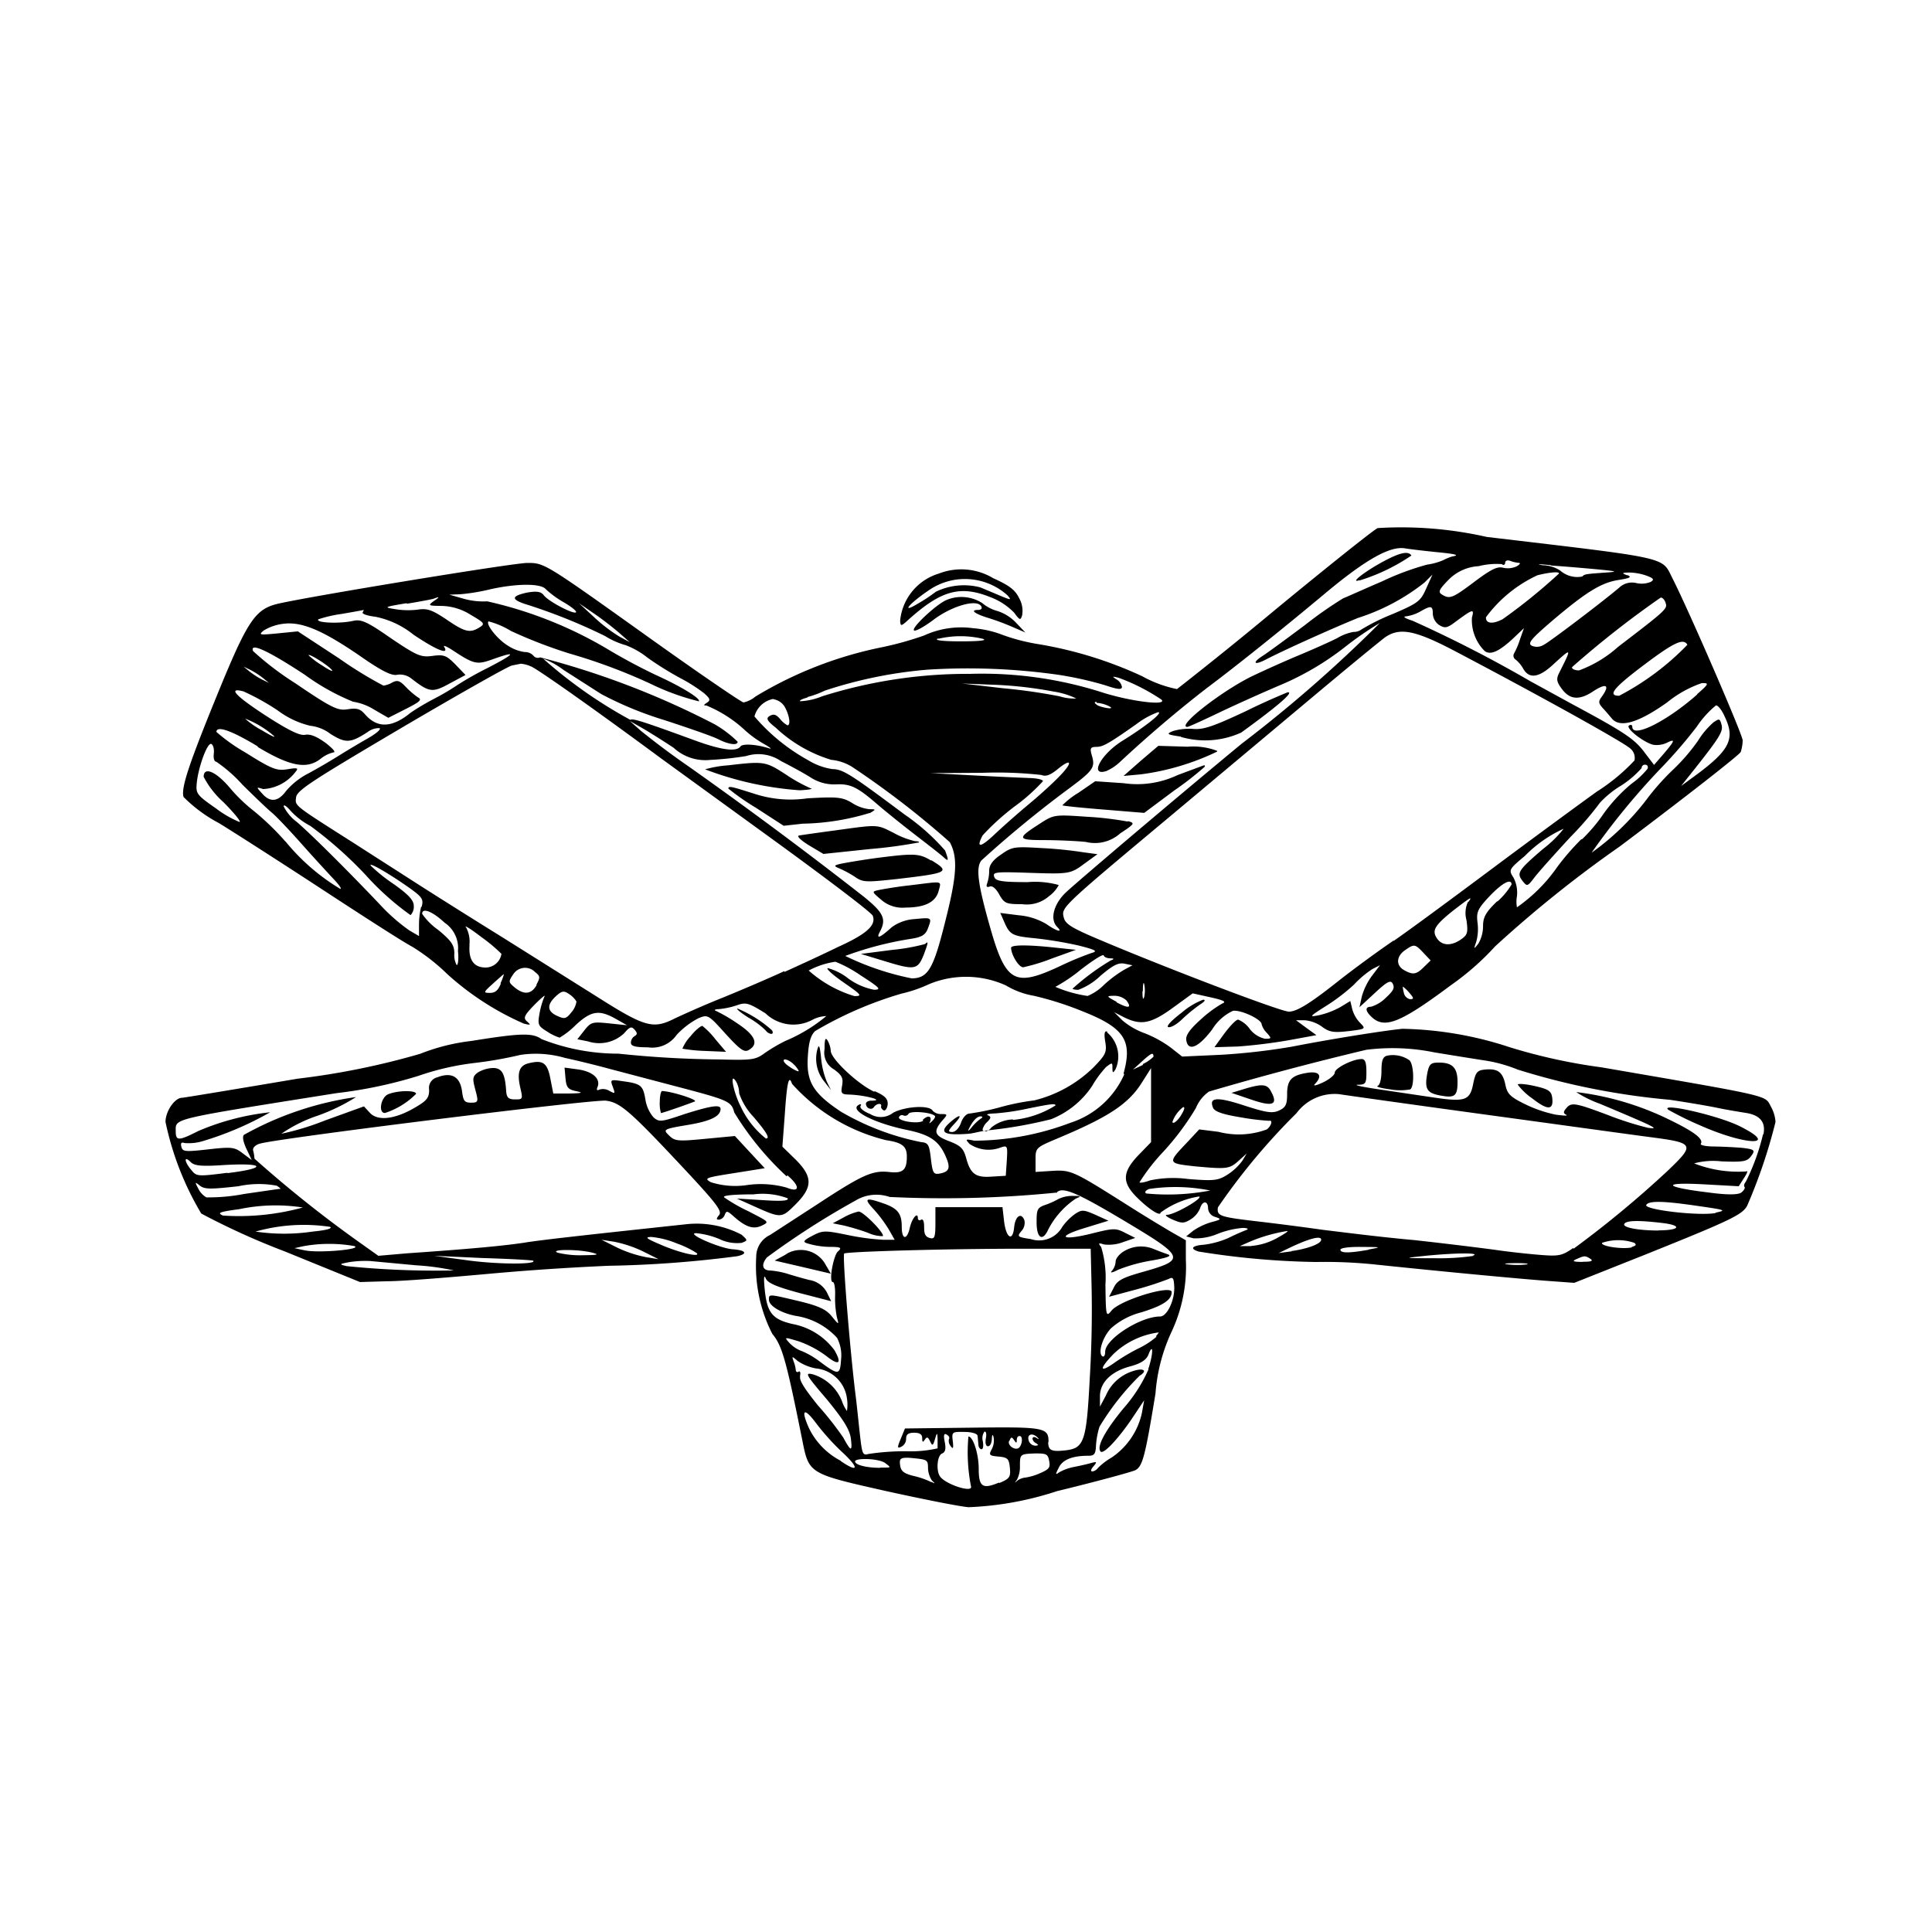 <svg xmlns="http://www.w3.org/2000/svg" width="1em" height="1em" viewBox="0 0 24 24"><path fill="currentColor" d="M12.71 12.016a2.3 2.3 0 0 0 .356-.109l.3-.108l-.236-.025c-.363-.04-.57-.038-.57 0c.002.09.097.242.15.242m1.3-1.816v.006a4 4 0 0 0-.509-.06c-.406-.028-.41-.027-.59.09c-.281.18-.275.2.056.2c.159 0 .4.01.523.023a.47.47 0 0 0 .425-.106c.185-.122.185-.128.095-.153m-1.074.335c-.335-.02-.363-.017-.5.08c-.1.067-.148.129-.148.2a.5.5 0 0 1-.024.155q-.025.064.03.043c.037-.014.081.03.12.1c.062.11.085.119.283.119a.42.42 0 0 0 .335-.1a.4.4 0 0 0 .12-.138a1.1 1.1 0 0 0-.387-.036c-.31 0-.394-.013-.412-.06c-.026-.066 0-.07.447-.055c.478.016.5.013.669-.113l.164-.119l-.171-.023a5 5 0 0 0-.526-.053m-1.531-.068h.008c.012-.01-.01-.018-.047-.018a1 1 0 0 1-.26-.1c-.217-.11-.19-.108-.727-.034c-.217.029-.42.058-.453.064s.02.058.12.12l.183.109l.579-.061a6 6 0 0 0 .597-.08m5.483-3.256a2.4 2.4 0 0 0 .645-.31c-.038-.062-.15-.036-.371.086s-.4.263-.274.22zm-6.409 7.913l-.134.072l.134.027a3 3 0 0 1 .3.09a.45.45 0 0 0 .187.043c.03-.03-.243-.308-.3-.306a.7.7 0 0 0-.187.074M11.283 11a5 5 0 0 0-.366.056c-.089.02-.089.02.026.118a.4.4 0 0 0 .307.1c.24 0 .373-.068.41-.206s.058-.119-.377-.068m.29-.312h-.01c-.142-.085-.205-.089-.634-.035a9 9 0 0 0-.432.067c-.143.026-.145.037-.079.064a1.3 1.3 0 0 1 .2.107c.1.07.136.07.511.03c.655-.076.678-.089.444-.233m2.181 2.138v-.012c-.034-.011-.041.026-.024.128c.021.129.007.16-.15.321a1.6 1.6 0 0 1-.73.406a3 3 0 0 0-.414.082a3 3 0 0 1-.392.082c-.038 0-.083.048-.106.114s-.07.115-.108.115c-.058 0-.055-.015.024-.1c.106-.112.08-.132-.04-.03c-.157.134-.1.175.207.153c.07-.005.138-.028.208-.037c-.009 0-.023 0-.023-.019a.2.2 0 0 1 .06-.094c.045-.045.047-.064.01-.079s.013-.022.089-.025a3 3 0 0 0 .394-.058c.294-.06.353-.068.353-.041a1.2 1.2 0 0 1-.529.18v-.006a.45.45 0 0 0-.268.1a.1.1 0 0 1-.04.035a5.5 5.5 0 0 0 .783-.138a1.1 1.1 0 0 0 .509-.413a1.3 1.3 0 0 1 .174-.236c.076-.057.078-.057.078.011s.008.067.039.017a.39.39 0 0 0-.104-.456M12.178 13.9a.6.6 0 0 0-.11.107c-.034.042-.05.05-.033.017c.049-.1.1-.156.148-.156q.043.003-.005.032M10.8 10.1h.007c.077-.046.077-.047-.01-.048a.5.5 0 0 1-.216-.08c-.119-.07-.179-.076-.549-.055a1.45 1.45 0 0 1-.669-.059c-.27-.085-.315-.1-.315-.062a3 3 0 0 0 .343.239l.344.223l.238-.026a3 3 0 0 0 .827-.132m2.222 5.173a1.03 1.03 0 0 1 .343-.384c.07-.03.066-.033-.036-.033a.4.4 0 0 0-.178.037a1 1 0 0 1-.167.075c-.1.035-.107.058-.107.217c0 .197.075.243.145.088m-3.237.295l-.038.024l-.124.067l.349.081l.349.082l-.064-.11a.35.35 0 0 0-.472-.144m1.297-3.768l-.388.05l.28.085c.389.12.424.115.5-.072c.058-.154.062-.18.018-.136a2.5 2.5 0 0 1-.41.073m2.777 3.87a.2.2 0 0 1-.049.12c-.026.026.01.02.081-.017a2 2 0 0 1 .414-.114c.2-.035.259-.058.2-.078q-.087-.03-.17-.064a.41.41 0 0 0-.372.026c-.055.032-.104.09-.104.127m1.26-6.333v-.01a.84.84 0 0 0-.366-.051l-.364-.011l-.216.184l-.216.19l.217-.02a3.1 3.1 0 0 0 .945-.282m-.492.292a1.17 1.17 0 0 1-.669.1l-.353-.024l-.208.143a1 1 0 0 0-.2.156c.007.007.24.031.517.053l.5.041l.37-.276a4 4 0 0 0 .379-.295c.01-.015 0-.02 0-.019h-.011ZM10.2 13.142c-.017-.156-.027-.178-.048-.1a.45.45 0 0 0 .093.4l.078.1l-.05-.1a1 1 0 0 1-.073-.3m4.465-3.989a1.08 1.08 0 0 0 .754-.053c.462-.335.662-.509.576-.5q-.265.109-.524.237c-.4.187-.521.229-.649.218a.7.7 0 0 0-.249.026c-.09.036-.08.044.1.07zm-3.802 4.401v.009c-.2-.089-.542-.409-.543-.509a.3.3 0 0 0-.04-.129c-.027-.043-.037-.015-.037.107a.24.24 0 0 0 .118.253c.1.074.116.108.1.2s-.014.11.086.112c.2.006.459.076.275.076c-.036 0-.065.017-.065.037c0 .057.07.087.1.042s.1-.054.089-.01c-.006.016.008.038.029.05s.045-.02.052-.07c.004-.07-.027-.108-.164-.168m1.413.487c-.016 0-.031.007-.047.008c.014.009.026.007.047-.008m2.665-1.627h.007zm4.119 1.076c-.113-.025-.206-.032-.206-.016a.8.8 0 0 0 .184.174c.193.15.266.144.243-.02c-.012-.076-.051-.1-.221-.138m1.663.295a4 4 0 0 0 .392.193c.569.254 1.005.267.5.014c-.267-.135-.998-.3-.892-.207m-2.85-.585h.009zm4.127.549c-.079-.147.04-.12-2.105-.49a7 7 0 0 1-1.138-.249a4.5 4.5 0 0 0-1.338-.23c-.265.028-.9.13-1.376.223a8 8 0 0 1-.876.1l-.482.022l-.141-.111a1.4 1.4 0 0 0-.328-.18a.9.9 0 0 1-.275-.16l-.1-.1l.126.065c.206.1.328.08.6-.118l.249-.181l.222.049c.172.039.2.056.142.079a1.5 1.5 0 0 0-.268.2c-.131.118-.184.193-.176.25c.02.149.149.1.323-.131a.6.6 0 0 1 .257-.23c.1-.015.356.106.356.166a.25.25 0 0 0 .066.109c.059.067.059.072-.023.072a.33.33 0 0 1-.187-.118a.34.34 0 0 0-.147-.12c-.027 0-.1.078-.172.173l-.123.17l.295-.009q.317-.024.629-.078l.343-.063l-.126-.091l-.127-.094h.107a.43.43 0 0 1 .215.08c.092.068.144.076.33.055c.213-.026.217-.028.146-.1a.4.4 0 0 1-.1-.174l-.024-.1l-.123.075a1 1 0 0 1-.26.1c-.133.027-.129.02.076-.11a2.4 2.4 0 0 0 .355-.271a1.2 1.2 0 0 1 .228-.192l.093-.047l-.1.132a.8.8 0 0 0-.127.261l-.028.129l.19-.176c.16-.149.2-.166.225-.112s0 .088-.089.172a.44.44 0 0 1-.182.11c-.079 0-.074.054.013.133c.159.144.359.062.978-.4a3.3 3.3 0 0 0 .55-.483a15 15 0 0 1 1.551-1.243c.812-.61 1.488-1.139 1.5-1.172a.5.5 0 0 0 .024-.144c0-.07-.663-1.6-.869-2.007c-.142-.278 0-.246-2.31-.52a4.8 4.8 0 0 0-1.354-.11c-.036.01-.6.46-1.256 1q-.612.51-1.238 1a1.5 1.5 0 0 1-.433-.16a5 5 0 0 0-1.3-.4a2.4 2.4 0 0 1-.433-.113a1.3 1.3 0 0 0-.365-.083a1.1 1.1 0 0 0-.61.09a4 4 0 0 1-.528.147a4.9 4.9 0 0 0-1.568.612a.34.34 0 0 1-.148.073c-.029-.005-.527-.345-1.108-.759c-1.368-.977-1.361-.974-1.578-.974c-.18 0-2.838.437-3.126.514c-.257.07-.358.224-.716 1.1S2.246 9.789 2.28 9.9a1.8 1.8 0 0 0 .44.325c.226.139.811.515 1.3.835s.979.636 1.1.7a2.5 2.5 0 0 1 .439.343a3.5 3.5 0 0 0 .949.613c.084.02.09.018.04-.026s-.04-.072.093-.21c.085-.085.14-.131.122-.1a1 1 0 0 0-.06.205c-.026.144-.02.16.095.23a.6.6 0 0 0 .154.075a1 1 0 0 0 .2-.157c.193-.178.291-.193.5-.075l.137.078l-.22-.023c-.21-.022-.228-.017-.31.087l-.087.11l.131.026a.45.45 0 0 0 .45-.1c.07-.081.09-.09.13-.045s.031.062 0 .08a.1.1 0 0 0-.046.082c0 .042.054.057.209.057a.37.37 0 0 0 .36-.155a1 1 0 0 1 .27-.206c.117-.048.123-.045.337.193c.183.2.233.236.291.2q.186-.11-.139-.325a2 2 0 0 0-.266-.157q-.053-.02.037-.025a1 1 0 0 0 .218-.047c.112-.04.144-.031.355.1a.5.5 0 0 0 .586.079a.4.4 0 0 1 .17-.045a2 2 0 0 1-.507.308a2 2 0 0 0-.263.155c-.108.079-.156.087-.544.076a13 13 0 0 1-1.268-.072a2.6 2.6 0 0 1-.956-.181c-.113-.08-.26-.075-.871.023a2.5 2.5 0 0 0-.637.16a9.4 9.4 0 0 1-1.522.309c-.769.13-1.417.237-1.435.237c-.092 0-.206.168-.206.3a3.7 3.7 0 0 0 .444 1.138a9 9 0 0 0 1.031.468l.941.383l.339-.01c.186 0 .752-.046 1.259-.092a32 32 0 0 1 1.489-.1a14 14 0 0 0 1.6-.119c.135-.03.106-.075-.056-.086s-.591-.2-.455-.2a1 1 0 0 1 .289.073a.5.5 0 0 0 .277.047c.076-.03.076-.03 0-.1a1.2 1.2 0 0 0-.7-.13c-.931.1-1.777.19-2 .228c-.264.04-.7.08-1.455.132L4.7 15.6l-.239-.17a15 15 0 0 1-1.3-1.037a.5.5 0 0 0-.016-.1c-.009-.033.025-.07.083-.086c.218-.067 4.143-.554 4.3-.534c.181.024.3.128 1.021.9c.355.382.423.474.384.521s-.035.057 0 .057a.09.09 0 0 0 .07-.06c.02-.053.033-.05.106.015c.15.135.247.17.352.12s.086-.048-.165-.18a2 2 0 0 1-.3-.172c-.024-.023.11-.037.362-.037a.9.9 0 0 1 .426.048c.018.03-.059.04-.3.024l-.33-.02l.2.09c.352.158.352.158.529-.018c.215-.215.214-.343 0-.557l-.164-.16l.03-.4c.027-.4.05-.5.09-.38a2.3 2.3 0 0 0 1.17.7c.2.03.257.076.256.205c0 .167-.05.21-.22.19c-.205-.022-.33.033-.872.388l-.607.394a.3.3 0 0 0-.172.275a1.85 1.85 0 0 0 .2.954c.123.147.173.327.376 1.339c.08.4.09.4 1.039.614c.454.1.915.192 1.023.2a4 4 0 0 0 1.1-.2c.5-.121.932-.24.972-.26c.09-.047.122-.173.25-.953a2.2 2.2 0 0 1 .2-.767a1.9 1.9 0 0 0 .177-.9v-.236l-.186-.106c-.1-.059-.346-.207-.54-.331c-.671-.424-.7-.439-.934-.425l-.207.013v-.148c0-.151 0-.153.275-.269c.64-.269.879-.428 1.046-.693l.114-.18v.92l-.157.162c-.2.21-.208.336-.02.523c.15.15.295.242.295.19a1.1 1.1 0 0 1 .479-.2c.055.018-.3.226-.4.228c-.033 0 0 .027.068.058c.116.05.142.05.225 0a.3.3 0 0 0 .118-.137c.03-.1.1-.1.1 0a.12.12 0 0 0 .088.105c.082.027.078.032-.047.065a.8.8 0 0 0-.226.107l-.087.07l.092.024a.7.7 0 0 0 .295-.054a1.1 1.1 0 0 1 .312-.075c.062 0 .082.012.049.025q-.114.045-.224.1a1.1 1.1 0 0 1-.3.083c-.15.01-.184.05-.07.085a10 10 0 0 0 1.458.13a6 6 0 0 1 .753.033c.861.09 1.724.171 2.1.2l.356.026l.9-.358c1.048-.421 1.188-.489 1.248-.6a6.6 6.6 0 0 0 .352-1.04a.44.44 0 0 0-.056-.189m-12.855-.312a.3.3 0 0 1 .037.144a.8.8 0 0 0 .178.293c.162.191.21.269.154.269a1.1 1.1 0 0 1-.314-.4c-.092-.181-.141-.443-.055-.306m-1.053 1.929a1.1 1.1 0 0 1 .315.08a1.2 1.2 0 0 1 .246.119c.061.06-.21 0-.45-.105c-.176-.075-.197-.093-.111-.094m-.465.059a1.5 1.5 0 0 1 .354.117l.2.1l-.154-.025a1.5 1.5 0 0 1-.354-.116l-.2-.1zm-.27.136c.094.024.07.03-.118.032a1.2 1.2 0 0 1-.314-.032c-.1-.044.262-.044.432 0M6 15.628c.335.01.615.026.623.033c.053.046-.407.047-.779 0l-.451-.061Zm-1.4.037l.569.053a3 3 0 0 1 .469.064a11 11 0 0 1-1.335-.054c-.093-.023-.09-.026.04-.05a1.3 1.3 0 0 1 .257-.013m-.812-.132l-.13-.028l.12-.026a1.8 1.8 0 0 1 .623 0c.109.041-.44.089-.611.054Zm.313-.292c.032.02-.05.042-.217.058a2.4 2.4 0 0 1-.709 0a2.2 2.2 0 0 1 .929-.058zM2.769 15.1c-.075-.034-.044-.046.207-.08a2.2 2.2 0 0 1 .786-.02a3 3 0 0 1-.993.1m.708-.331c-.016 0-.216.03-.445.063a2.3 2.3 0 0 1-.469.042a.26.26 0 0 1-.1-.109c-.044-.084-.043-.087.018-.038s.134.047.48.009a1.2 1.2 0 0 1 .476-.007c.038.023.056.041.04.041zm-.652-.2c-.372.047-.384.046-.45-.037c-.085-.1-.093-.18-.01-.1c.046.05.13.06.426.04c.509-.029.528.041.034.101zm6.948.041l.009-.009c.16.135.155.22-.01.152a1.2 1.2 0 0 0-.483-.033a1 1 0 0 1-.458-.034c-.089-.05-.069-.057.287-.113l.382-.061l-.186-.2l-.185-.2l-.369.035c-.344.033-.377.029-.45-.043s-.076-.078.23-.129c.285-.047.411-.107.411-.2c0-.057-.118-.04-.449.065c-.293.1-.314.1-.384.04a.45.45 0 0 1-.1-.218c-.029-.176-.053-.2-.276-.23c-.16-.024-.164-.023-.13.068s.028.089-.044.05a.15.15 0 0 0-.124-.014c-.029.016-.037 0-.02-.036c.038-.1-.063-.19-.242-.215l-.169-.023l.012.134c.01.112.031.137.129.158s.08.026-.081.03h-.2l-.036-.184c-.038-.2-.093-.236-.273-.191c-.115.029-.144.118-.1.306c.032.139.03.144-.07.142c-.077 0-.1-.024-.106-.1c-.014-.222-.052-.29-.165-.29a.4.4 0 0 0-.186.055c-.067.05-.07.074-.032.216s.04.16-.05.16s-.1-.024-.117-.153q-.043-.262-.307-.162a.136.136 0 0 0-.1.156c0 .1-.03.135-.18.222c-.247.144-.459.168-.556.063l-.074-.08l-.487.176a3.3 3.3 0 0 1-.539.164a1.8 1.8 0 0 1 .455-.226a2.4 2.4 0 0 0 .473-.23a4 4 0 0 0-1.392.469c-.023.022-.01.088.03.174l.066.139l-.113-.084c-.1-.077-.137-.081-.429-.048s-.316.028-.332-.033q-.018-.067.038-.046a.6.6 0 0 0 .226-.023a4 4 0 0 0 .839-.359a3.1 3.1 0 0 0-.893.233c-.247.125-.28.125-.28 0c0-.159-.069-.142 2-.471a5.6 5.6 0 0 0 1.017-.215a3.3 3.3 0 0 1 .7-.16a5 5 0 0 0 .566-.1a1.3 1.3 0 0 1 .553.038c.14.03.387.09.55.135l.843.222c.643.169.673.183.709.32a3.7 3.7 0 0 0 .652.795zm4.1-2.164c-.132-.071-.133-.074-.034-.076a.22.22 0 0 1 .155.059q.103.143-.126.021zm.093-.4a1.5 1.5 0 0 0-.256.192a.6.6 0 0 1-.2.134a1.6 1.6 0 0 1-.4-.113a2 2 0 0 0 .314-.212c.15-.116.28-.2.287-.178s.043.035.08.036q.078 0 .005.027a3 3 0 0 0-.472.349c0 .008.032.015.071.015a.8.8 0 0 0 .273-.172c.157-.134.224-.168.3-.153l.1.02zm.231.27c0-.086.007-.127.017-.09a.4.4 0 0 1 0 .157c-.014.048-.022.017-.022-.068Zm3.114-.632q-.33.228-.649.474c-.376.3-.549.409-.651.409s-1.535-.547-2.337-.887c-.366-.154-.439-.2-.46-.284c-.03-.124-.033-.123 1.3-1.237l1.773-1.485c.454-.381.87-.722.922-.759c.184-.125.377-.085.887.185c1.062.559 2.089 1.13 2.158 1.2a.15.15 0 0 1 .05.147a2.4 2.4 0 0 1-.468.387c-.242.174-.822.6-1.287.947s-1.019.757-1.236.907zm.209.729a.1.1 0 0 1-.081-.08c-.01-.041-.016-.076-.01-.076a.5.5 0 0 1 .08.078c.056.065.057.077.006.077zm.168-.4c-.093.093-.134.1-.243.04s-.1-.175.011-.251s.121-.078.226.034l.09.095zm.549-.795V11.2a.33.33 0 0 0-.02.23c.021.154.014.183-.067.239c-.122.086-.239.08-.3-.013s-.039-.152.2-.343c.215-.166.257-.193.182-.099zm.363-.018v-.006c-.145.14-.177.2-.177.312a.43.43 0 0 1-.059.217c-.057.072-.058.07-.026-.022a.6.6 0 0 0 .016-.242c-.015-.127 0-.167.149-.325s.274-.231.274-.146a.9.9 0 0 1-.177.212m1.044-.775a3 3 0 0 0-.3.346a2 2 0 0 1-.5.5a.4.4 0 0 1 0-.138a.4.4 0 0 0-.044-.233c-.06-.093-.057-.1.142-.267a1.6 1.6 0 0 1 .482-.338a1.4 1.4 0 0 1-.255.25c-.313.269-.332.3-.254.4c.055.07.061.067.145-.043c.048-.064.251-.291.451-.507a4 4 0 0 0 .364-.423a1.2 1.2 0 0 1 .263-.213a1.2 1.2 0 0 0 .255-.218a.04.04 0 0 1 .047-.041c.024 0 .036.022.027.049a1 1 0 0 1-.2.187a2 2 0 0 0-.343.367a2 2 0 0 1-.273.324zm1.78-1.525c.136.282.064.422-.384.749l-.157.115l.11-.138c.367-.461.415-.537.393-.621s-.031-.079-.1-.032a1 1 0 0 0-.193.229a2.4 2.4 0 0 1-.3.35a3 3 0 0 0-.345.388a3.2 3.2 0 0 1-.677.653a9 9 0 0 1 .877-1.066a6 6 0 0 0 .43-.5a1.2 1.2 0 0 1 .238-.264c.024-.003.073.056.108.137m-.342-.272c-.373.33-.805.548-.805.4c0-.023-.018-.029-.04-.016c-.05.03.175.208.3.24a.3.3 0 0 0 .163-.022c.12-.06.106-.03-.033.134l-.12.138l-.126-.166c-.122-.16-.256-.248-.891-.589l-.515-.282a16 16 0 0 0-1.468-.754c-.09-.028-.126-.052-.083-.054a.5.5 0 0 0 .178-.06c.135-.078.157-.074.157.03a.18.18 0 0 0 .08.138c.07.043.1.037.206-.044c.214-.158.231-.162.2-.05a.54.54 0 0 0 .157.415c.071.057.182.008.365-.165l.124-.118l-.047.133a1 1 0 0 1-.075.18a.056.056 0 0 0 .018.077a.4.4 0 0 1 .093.11c.075.137.2.118.388-.061c.22-.2.22-.2.056.126c-.032.068-.026.105.036.187c.1.14.223.148.4.027c.157-.1.2-.071.1.07c-.047.062-.045.082.01.144c.038.04.088.1.113.13q.151.18.686-.2a1.4 1.4 0 0 1 .431-.24c.094-.002.089.008-.058.138zm-.122-.617a3.3 3.3 0 0 1-.846.632c-.15 0-.068-.1.308-.383s.488-.333.538-.253Zm-.27-.522c.027.072.01.088-.589.546a1.5 1.5 0 0 1-.486.293c-.054 0-.093-.02-.086-.041a12 12 0 0 1 1.1-.863c.022-.004.047.025.061.061Zm-.477-.342c-.07-.028-.067-.033.026-.035a.7.7 0 0 1 .215.039c.087.033.1.049.051.078a.3.3 0 0 1-.178.014a.23.23 0 0 0-.216.06c-.2.169-.847.661-.932.706a.16.16 0 0 1-.152.012c-.052-.03-.008-.083.244-.3c.429-.365.617-.482.833-.516c.149-.024.171-.037.109-.062Zm-.947-.122c.152.01.409.032.57.047c.251.024.27.03.118.04c-.266.019-.268.02-.3.05a.32.32 0 0 1-.271-.073a.4.4 0 0 0-.217-.067c-.095-.017-.05-.016.1-.001zm.1.1a7 7 0 0 1-.7.567c-.125.065-.21.055-.207-.024a1.66 1.66 0 0 1 .64-.522c.151-.038.266-.046.266-.025Zm-.706-.113c.021.013.038 0 .038-.023s.027-.035.062-.022a.4.4 0 0 0 .107.025c.025 0 .014.02-.026.043a.26.26 0 0 1-.167.018c-.075-.02-.152.02-.357.173c-.272.205-.309.22-.405.159c-.049-.03-.037-.059.072-.172a.57.57 0 0 1 .385-.18a.9.9 0 0 1 .29-.025zM15.014 8.53L15 8.541c.32-.239.9-.7 1.483-1.188c.493-.409.787-.572.971-.541c.065.011.24.031.385.046c.249.024.3.038.2.055a.6.6 0 0 0-.111.046a.8.8 0 0 1-.2.055a3.3 3.3 0 0 0-.557.207c-.234.1-.453.2-.485.211a5 5 0 0 0-.472.33c-.227.17-.463.343-.525.383c-.14.089-.113.126.038.047c.2-.105.811-.381 1.143-.516a2.6 2.6 0 0 0 .825-.439l.1-.1l-.078.173c-.07.159-.1.182-.42.319a2.6 2.6 0 0 0-.384.19a.16.16 0 0 1-.1.031a.6.6 0 0 0-.2.076c-.077.04-.3.14-.485.217s-.456.2-.589.264c-.387.194-.93.623-.789.623c.013 0 .186-.078.384-.173s.543-.25.766-.345a3.5 3.5 0 0 0 .806-.473a4 4 0 0 1 .435-.3a17 17 0 0 1-1.717 1.5c-.836.69-2.025 1.7-2.178 1.842s-.21.336-.113.434c.076.076-.006.054-.133-.035a.8.8 0 0 0-.344-.11l-.23-.029l.044.1c.073.172.1.187.392.215a5 5 0 0 1 .539.09c.215.055.24.07.157.093a4 4 0 0 0-.406.17c-.549.254-.659.193-.852-.488c-.153-.536-.179-.742-.11-.831a14 14 0 0 1 1.083-.89c.3-.223.334-.263.293-.406c-.03-.1-.022-.115.054-.116s.134-.026.5-.285a1 1 0 0 1 .266-.146c.068 0-.15.174-.442.355c-.271.168-.416.446-.2.376a.6.6 0 0 0 .169-.113q.529-.493 1.101-.935M12.207 9.6a5 5 0 0 1 .73.027c.055.023.109 0 .189-.062c.181-.152.211-.105.043.07c-.085.09-.261.249-.391.357s-.32.276-.423.373c-.178.168-.233.173-.148.012a3 3 0 0 1 .394-.357a2.3 2.3 0 0 0 .355-.316c0-.02-.076-.037-.168-.039q-.35-.014-.7-.033l-.53-.028Zm-.254-1.109l.412.016a5 5 0 0 1 .719.083a1 1 0 0 1 .286.087a.6.6 0 0 1-.207-.027a7 7 0 0 0-.7-.1zm1.669.232v.008a.4.4 0 0 1 .138.034q.074.033.02.034a.5.5 0 0 1-.14-.034q-.07-.045-.018-.046Zm-1.965-.788a1.2 1.2 0 0 1 .55 0c.064.02-.032.032-.274.032s-.34-.016-.276-.036zm-1.627.734v-.01a1.2 1.2 0 0 0 .217-.08a5.5 5.5 0 0 1 1.272-.26a8 8 0 0 1 1.625.063a4.4 4.4 0 0 1 .58.129c.163.055.213.06.213.021a.14.14 0 0 0-.07-.094c-.056-.036-.051-.039.03-.018a2.5 2.5 0 0 1 .53.27c.084.08-.363.027-.72-.084a4.9 4.9 0 0 0-1.657-.235a6 6 0 0 0-1.841.28a.8.8 0 0 1-.27.06c-.011-.011.03-.03.091-.046Zm-.422.017a.2.2 0 0 1 .136.088c.06.1.083.236.038.236a.3.3 0 0 1-.09-.077c-.05-.057-.079-.068-.129-.04s-.039.058.073.146a1.74 1.74 0 0 0 .69.4a.6.6 0 0 1 .254.084a11 11 0 0 1 1.219.939c.1.187.09.407-.055.977c-.149.6-.215.711-.417.715a3.4 3.4 0 0 1-.827-.279a4.2 4.2 0 0 1 .819-.213c.13-.02.177-.049.206-.124c.054-.142.054-.142-.162-.121a.54.54 0 0 0-.284.1c-.146.133-.2.154-.15.06c.085-.159.05-.237-.2-.439Q9.657 10.3 8.55 9.518q-.3-.207-.589-.44l-.138-.122l.156.089c.087.05.262.16.39.245a.58.58 0 0 0 .452.15a4 4 0 0 0 .448-.048a.5.5 0 0 1 .432.062c.113.057.276.146.363.2a.54.54 0 0 0 .316.09c.185-.01.271.033.525.253c.105.09.32.263.475.382s.31.24.34.268c.065.061.068.045.02-.082a2.7 2.7 0 0 0-.5-.445c-.67-.5-.767-.565-.9-.566a.8.8 0 0 1-.3-.11a2.4 2.4 0 0 1-.668-.544a.3.3 0 0 1 .236-.218ZM7.377 7.62a4 4 0 0 1 .315.242l.131.115l-.13-.07a2 2 0 0 1-.316-.243l-.184-.17Zm-1.659-.238a2.5 2.5 0 0 0 .374-.062c.328-.073.629-.075.689 0A1.2 1.2 0 0 0 7 7.48c.1.058.168.114.155.126c-.028.03-.347-.138-.4-.212c-.036-.046-.086-.053-.207-.033c-.194.043-.2.082-.032.14a7 7 0 0 1 1 .4a1 1 0 0 0 .26.115a1 1 0 0 1 .265.152a4 4 0 0 0 .41.256a2 2 0 0 1 .292.185c.079.068.086.09.039.12s-.042.035-.007.035a1.6 1.6 0 0 1 .479.307a1.3 1.3 0 0 0 .237.171c.076.043.105.067.063.054c-.165-.052-.332-.06-.356-.023c-.05.07-.24.045-.579-.08c-.659-.241-.759-.27-.789-.251a5.8 5.8 0 0 1-1.083-.76a1 1 0 0 1 .253.14l.469.3a4.4 4.4 0 0 0 .783.323c.306.1.609.205.673.239c.125.064.24.08.238.03a1.4 1.4 0 0 0-.286-.217a10.3 10.3 0 0 0-2.167-.831a.07.07 0 0 1-.082-.019a.14.14 0 0 0-.109-.047a.5.5 0 0 1-.212-.081c-.125-.075-.275-.262-.239-.3a1 1 0 0 1 .279.119a6 6 0 0 0 .726.28a7 7 0 0 1 1.008.376a3 3 0 0 0 .6.218c.03-.03-.207-.178-.519-.32q-.323-.153-.629-.337a5.1 5.1 0 0 0-1.481-.585a.9.9 0 0 1-.295-.033l-.175-.05Zm-.665.111V7.5c.163-.027.313-.055.335-.063q.115-.045 0 .03c-.077.057-.064.058.1.06a.7.7 0 0 1 .36.111c.171.1.18.111.108.156c-.117.073-.179.06-.412-.1c-.181-.12-.237-.14-.362-.12a1 1 0 0 1-.286-.009c-.131-.021-.121-.026.157-.072m-1.267.889a2.8 2.8 0 0 0 .6.335a.7.7 0 0 1 .265.1l.173.1l.217-.11c.181-.092.206-.116.148-.146a1 1 0 0 1-.15-.13c-.071-.074-.1-.086-.164-.054a.3.3 0 0 1-.112.04a5 5 0 0 1-.549-.337L3.7 7.843l-.25.025c-.227.022-.242.02-.175-.035a.6.6 0 0 1 .236-.083c.229-.033.485.073.949.39c.285.2.409.258.474.242a.23.23 0 0 1 .18.05c.219.17.259.175.469.06l.2-.107l-.125-.13c-.113-.114-.143-.126-.286-.107s-.19 0-.515-.219c-.3-.209-.37-.239-.472-.216c-.17.038-.472.024-.43-.02a1.6 1.6 0 0 1 .286-.066c.145-.025.27-.047.275-.05s0 .011-.011.03s.06.043.156.054a1.1 1.1 0 0 1 .474.222c.286.193.448.258.383.153c-.016-.026.03-.007.105.042c.266.175.3.183.5.111q.455-.162-.06.106a4 4 0 0 0-.374.21a3 3 0 0 1-.286.17a3 3 0 0 0-.3.177c-.23.189-.414.2-.569.021c-.06-.068-.1-.08-.217-.062s-.186-.008-.648-.323a3.7 3.7 0 0 1-.525-.4c-.044-.109.172-.015.642.294m.047-.242c0-.028.24.121.288.181c.026.03-.029.006-.12-.055a1 1 0 0 1-.168-.126m-.728.179a1 1 0 0 1 .157.1l.08.065l-.08-.039a1 1 0 0 1-.158-.1l-.078-.064Zm.094.952l.006.01c.4.24.607.279.779.144a.4.4 0 0 1 .16-.079c.032 0-.015-.053-.1-.118c-.115-.083-.193-.112-.254-.1s-.19-.045-.49-.239c-.379-.247-.475-.353-.275-.3a3 3 0 0 1 .423.235a1.1 1.1 0 0 0 .406.192a.5.5 0 0 1 .25.1c.19.12.25.116.464-.023a.23.23 0 0 1 .145-.048c.028.01-.038.067-.145.128q-.189.108-.373.223a8 8 0 0 1-.359.209a.9.9 0 0 0-.28.218q-.15.207-.3.034c-.075-.082-.075-.083.013-.055a.54.54 0 0 0 .4-.211c.043-.051.03-.056-.1-.035s-.19 0-.517-.206a2.2 2.2 0 0 1-.364-.258c.003-.084.196-.012.512.179Zm-.154-.344a1.2 1.2 0 0 1 .355.213c.032.031-.034 0-.148-.069a1 1 0 0 1-.207-.144m.5 1.526a3.3 3.3 0 0 0-.392-.379a2 2 0 0 1-.3-.29c-.17-.2-.323-.266-.323-.134a1.1 1.1 0 0 0 .245.314c.135.136.225.247.2.247a1.3 1.3 0 0 1-.294-.17c-.23-.16-.248-.182-.238-.3c.016-.2.13-.514.18-.5c.025.009.04.063.033.121s.006.1.03.1a1.8 1.8 0 0 1 .326.286c.158.156.321.312.364.346s.212.21.374.393s.344.379.4.439s.1.116.077.116a2.6 2.6 0 0 1-.68-.589zm1.686.813a1 1 0 0 0-.026.234v.128l-.12-.07a2.3 2.3 0 0 1-.363-.319c-.379-.4-.859-.879-1.038-1.031a.54.54 0 0 1-.16-.191c0-.028.039 0 .084.053a.9.9 0 0 0 .246.189a5 5 0 0 1 .687.609a3.4 3.4 0 0 0 .559.5a.15.15 0 0 0 .04-.115c0-.07-.065-.14-.254-.274a2 2 0 0 1-.281-.226c-.031-.051.231.1.488.282c.153.11.17.137.145.23zm.442.722a.25.25 0 0 1-.029-.141c0-.107-.035-.158-.2-.295a.8.8 0 0 1-.2-.2c0-.081.129-.03.279.11a.38.38 0 0 1 .166.351c.011.102 0 .174-.014.175zm.158-.249a.37.37 0 0 0-.042-.22c-.028-.033.059.02.194.124a2 2 0 0 1 .246.206a.2.2 0 0 1-.193.17q-.224.001-.203-.28zm.391.478c-.032.084-.07.117-.135.117c-.086 0-.084-.006.038-.116c.07-.064.132-.117.135-.118a.6.6 0 0 1-.043.115zm.446.016q-.096.178-.274.034c-.078-.065-.079-.075-.022-.158a.175.175 0 0 1 .238-.063a.2.2 0 0 1 .038.03c.063.05.065.065.015.157zm.432.34c-.066.084-.087.089-.178.047q-.189-.085-.017-.244c.075-.069.1-.072.165-.027a.3.3 0 0 1 .091.092a.26.26 0 0 1-.061.132m2.645-.5v-.01c-.172.08-.514.227-.757.326a12 12 0 0 0-.6.26c-.278.14-.369.116-1-.285l-1.114-.7c-.3-.186-.813-.507-1.149-.723l-.747-.479c-.736-.468-.713-.45-.7-.556c.01-.087.185-.2 1.306-.862c.712-.419 1.331-.769 1.376-.777l.11-.022a.4.4 0 0 1 .123.032c.081.03.833.563 1.619 1.144l1.4 1.016c.659.479 1.216.9 1.23.939c.045.12-.081.229-.435.389c-.185.091-.484.228-.66.308zm.3-.016a1 1 0 0 1 .333-.11a1.6 1.6 0 0 1 .314.17c.239.154.261.177.166.178a.8.8 0 0 1-.322-.141a.7.7 0 0 0-.254-.128c-.023.008.069.089.2.18c.221.153.233.168.132.168a1.5 1.5 0 0 1-.567-.317zm-.3 1.142c-.039-.061.047-.045.115.023a.3.3 0 0 1 .062.08c.005.028-.145-.06-.175-.102Zm.193 3.9v-.008c.01-.04 0-.064-.017-.052a.021.021 0 0 1-.035-.016a.4.4 0 0 0-.027-.11c-.024-.068-.022-.069.049-.007a.6.6 0 0 0 .227.093a.43.43 0 0 1 .386.372a.5.5 0 0 1 0 .157a.5.5 0 0 1-.064-.128a.57.57 0 0 0-.357-.327c-.107-.026-.094 0 .17.309c.213.26.286.38.3.49c.02.168 0 .16-.094-.013a4 4 0 0 0-.315-.4c-.161-.2-.235-.312-.221-.359Zm.5 1.049h.009a.9.9 0 0 1-.4-.412c-.1-.226-.06-.257.086-.063a3 3 0 0 0 .315.353c.231.211.224.281-.011.119zm.5.086c-.174 0-.316-.036-.316-.08s.294-.04.376.022s.07.054-.064.055zm.636.176h-.008a1 1 0 0 0-.216-.075c-.125-.031-.159-.06-.169-.138s0-.1.167-.083s.18.022.18.119a.3.3 0 0 0 .049.159q.064.058-.007.015zm.843.016l-.007-.009c-.205.086-.252.053-.252-.172c0-.185-.07-.4-.128-.4a2.2 2.2 0 0 0 .032.619c.027.087-.32-.025-.386-.125c-.05-.075-.033-.26.027-.283c.04-.016.05-.057.033-.143s-.01-.112.024-.092s.038.042.028.057a.1.1 0 0 0 .022.086c.03.043.036.027.026-.061c-.014-.114-.01-.118.144-.115c.093 0 .162.022.164.049l.01.106c0 .033.019.06.039.06s.026-.043.016-.1a.14.14 0 0 1 .019-.117c.019-.01.03.02.019.08s0 .1.026.1s.046-.04.048-.09s.01-.07.022-.02a.23.23 0 0 1-.024.148c-.038.07-.03.08.085.09s.13.028.141.141s-.002.133-.132.188zm.122-.526c.02-.051.03-.053.058-.011s.033.04.034 0s.017-.05.036-.05c.04 0 .035.1-.006.143s-.148-.019-.126-.082zm.387.4h-.005a.7.7 0 0 1-.184.055a.2.2 0 0 0-.1.039q-.05.044-.007-.007a.34.34 0 0 0 .04-.171c0-.153 0-.154.19-.161c.136 0 .157.006.173.092s0 .103-.111.153zm-.043-.364h-.007q.045.019-.015.023a.09.09 0 0 1-.084-.071c-.02-.076.056-.093.117-.025q.025.028-.018 0c-.028-.02-.05-.011-.05.01a.08.08 0 0 0 .053.059zm.142-.02v-.011c0-.171-.059-.181-.946-.17l-.837.01l-.052.127c-.046.11-.045.124.006.1a.11.11 0 0 0 .06-.1c0-.053.027-.074.1-.074s.1.022.1.069s.007.056.033.016s.04-.03.064.02s.034.07.06-.02s.031-.091.034-.01v.119a1.5 1.5 0 0 1-.391.036a3 3 0 0 0-.469.034c-.066.02-.077 0-.1-.2s-.04-.388-.065-.581c-.07-.59-.158-1.686-.135-1.709s1.215-.06 2.237-.06h.825l.011.469q.012.574-.023 1.149c-.04.772-.07.859-.295.886c-.181.021-.221.003-.221-.104zm1.243-.9v-.007a1.9 1.9 0 0 1-.314.489c-.229.278-.336.479-.281.534c.036.036.214-.154.382-.4l.158-.237l-.028.158a.9.9 0 0 1-.379.555a.8.8 0 0 0-.17.131a.1.1 0 0 1-.067.04c-.022 0-.02-.025.014-.063c.047-.056.044-.061-.025-.043c-.043.013-.14.035-.216.05a.6.6 0 0 0-.19.07c-.041.032-.042.021 0-.06q.069-.15.37-.149c.072 0 .089-.023.093-.13a1 1 0 0 1 .043-.23a3.2 3.2 0 0 1 .5-.635c.1-.06.05-.1-.076-.059a.54.54 0 0 0-.345.307l-.073.137v-.129c0-.169.136-.307.374-.371c.128-.034.2-.078.227-.143c.06-.161.067-.031-.001.178zm.1-.407h-.006a1 1 0 0 1-.21.137a2.4 2.4 0 0 0-.3.177c-.2.143-.2.083-.018-.105a1 1 0 0 1 .558-.266c.008-.009-.005.017-.033.048Zm-1.235-1.787l-.005-.01c.073-.072.245 0 .824.345c.78.466.789.49.224.649c-.232.067-.3.1-.342.193l-.057.11l.342-.092a4 4 0 0 0 .4-.13c.052-.028.063-.011.068.1c.006.168-.09.367-.176.367c-.245 0-.682.281-.682.438c0 .043-.015.068-.034.057c-.06-.037 0-.236.105-.347a.9.9 0 0 1 .379-.2c.27-.084.376-.155.376-.251s-.646.1-.749.232c-.066.08-.069.069-.074-.325a1.3 1.3 0 0 0-.053-.467c-.04-.048-.033-.054.035-.032a.5.5 0 0 0 .235-.028l.154-.053l-.12-.06c-.12-.063-.146-.063-.4 0c-.39.1-.476.049-.113-.062l.3-.092l-.162-.073c-.147-.065-.17-.066-.253-.011a.7.7 0 0 0-.158.159a.33.33 0 0 1-.393.153c-.165-.025-.173-.031-.115-.1a.15.15 0 0 0 .036-.135c-.04-.1-.113-.051-.127.09c-.018.184-.1.132-.125-.077l-.02-.174h-.833v.2c0 .172-.01.2-.07.183s-.07-.057-.07-.134q0-.114-.04-.092a.023.023 0 0 1-.038-.02c0-.085-.073 0-.1.119c-.035.157-.1.15-.1-.01s-.043-.228-.222-.291c-.227-.08-.254-.066-.132.065a1.7 1.7 0 0 1 .19.252l.076.133h-.144a3 3 0 0 1-.443-.06c-.279-.057-.306-.057-.431.008s-.127.08-.056.1a1 1 0 0 0 .256.04c.15 0 .167.01.113.057s-.119.381-.062.381c.018 0 .03.076.027.168a1.2 1.2 0 0 0 .022.267c.027.1.027.1-.066-.013c-.07-.085-.162-.127-.406-.186c-.379-.09-.372-.09-.372-.017s.142.163.331.2a.87.87 0 0 1 .515.273a.47.47 0 0 1 .05.27c-.013.2-.03.2-.287.008a1 1 0 0 0-.2-.113a.4.4 0 0 1-.153-.1c-.069-.076-.069-.076.113-.022a1.3 1.3 0 0 1 .34.18c.161.128.2.1.107-.066a.84.84 0 0 0-.524-.329c-.251-.058-.316-.14-.345-.435q-.02-.211.014-.13c.024.054.119.1.425.182l.387.1l-.054-.111a.3.3 0 0 0-.22-.153a6 6 0 0 1-.28-.08a1 1 0 0 0-.2-.037c-.1 0-.12-.07-.044-.163a10 10 0 0 1 1.1-.706a.5.5 0 0 1 .424-.045a14 14 0 0 0 2.073-.054zm.832-1.474a1.1 1.1 0 0 1-.669.6a3.4 3.4 0 0 1-1.192.222c-.11-.023-.116-.02-.06.04a.42.42 0 0 0 .383.046c.088-.03.091-.025.08.16l-.013.19l-.17.01c-.2.016-.268-.03-.321-.227c-.035-.125-.068-.157-.216-.214c-.184-.07-.2-.12-.069-.269c.054-.061.052-.067-.023-.067a.14.14 0 0 1-.108-.04c-.04-.076-.345-.055-.492.024a.25.25 0 0 1-.285.016c-.083-.033-.135-.076-.12-.1s0-.03-.029-.01c-.108.067.205.226.613.309c.284.06.393.137.477.335c.06.139.041.186-.087.207c-.068.01-.08-.014-.1-.184s-.03-.2-.119-.208a3.2 3.2 0 0 1-1-.379c-.345-.23-.43-.372-.41-.681c.01-.18.036-.267.091-.32a4.7 4.7 0 0 1 1.073-.465a1.7 1.7 0 0 0 .341-.117a1.2 1.2 0 0 1 .955.015a1 1 0 0 0 .348.129a4 4 0 0 1 .6.191c.525.207.627.364.515.771zm-2.495.572c-.05.05-.337.006-.3-.047a.04.04 0 0 1 .056-.015a.05.05 0 0 0 .06-.022c.024-.04.282-.02.327.026c.01.01-.006.039-.035.066s-.044.038-.022 0c.021-.07-.035-.075-.095-.015zm3.239-.162c.008 0 0 .034-.026.076c-.043.083-.118.143-.118.1a.4.4 0 0 1 .135-.183Zm-.507-.531l-.128.06l.11-.1c.12-.109.145-.119.145-.06a.5.5 0 0 1-.136.093zm.037 1.6c-.024-.016-.01-.038.035-.057a2.2 2.2 0 0 1 .76.019a2.8 2.8 0 0 1-.804.036zm1.31.653H15.4l.137-.06a2 2 0 0 1 .453-.128c.023 0-.04.04-.136.093a.8.8 0 0 1-.314.093zm.5.064l-.165.022l.137-.066c.244-.116.391-.154.391-.1s-.185.117-.374.142zm.957-.02c-.25.045-.355.044-.355 0c0-.022.112-.037.266-.034c.247.001.25.002.083.032zm1.3.077a3 3 0 0 1-.491.029c-.386 0-.388 0-.118-.029c.403-.04.715-.04.595-.001zm.659.111v-.005a1 1 0 0 1-.235 0c-.071-.008-.023-.016.107-.016s.173.009.114.019zm.58-.21c-.145.1-.18.106-.435.085c-.153-.013-.4-.04-.55-.063q-.5-.065-1-.12c-.4-.035-.906-.1-1.122-.126q-.384-.054-.77-.1c-.519-.06-.553-.07-.539-.179a8 8 0 0 1 .977-1.171a.59.59 0 0 1 .529-.236c.045.008.839.12 1.768.247s1.868.257 2.083.285c.569.074.576.09.225.425a13 13 0 0 1-1.165.964zm.118.174c-.123 0-.139-.01-.079-.035c.1-.045.109-.045.178 0c.029.025.003.034-.113.033zm.614-.182c-.113.03-.4-.013-.375-.055a.62.62 0 0 1 .4 0c.03.023.023.036-.039.053zm.333-.208c-.262 0-.46-.038-.432-.083s.19-.044.477-.01c.245.03.216.091-.055.091zm.711-.219c-.2.043-.909-.039-.87-.1s.277-.04.683.02c.303.044.314.049.173.078zm.581-.981a2.7 2.7 0 0 1-.215.594c-.02.024-.027.053-.016.064s-.006.042-.037.068s-.14.039-.421 0c-.548-.066-.58-.129-.05-.1l.436.024l.068-.106c.038-.057.05-.093.026-.078a1.5 1.5 0 0 1-.648-.1a.9.9 0 0 1 .34-.025c.281.011.32 0 .37-.068s.045-.082-.114-.1a6 6 0 0 0-.349-.017c-.1 0-.175-.016-.164-.033c.04-.064-.1-.163-.46-.333a3.6 3.6 0 0 0-1.088-.31a1.4 1.4 0 0 0 .291.144c.714.3.749.32.6.3a4 4 0 0 1-.5-.16c-.409-.153-.452-.16-.517-.08c-.035.041-.034.06 0 .077s-.029.013-.127 0a1.6 1.6 0 0 1-.385-.132c-.179-.088-.218-.125-.241-.237c-.032-.159-.093-.206-.25-.192c-.1.01-.12.03-.15.175c-.04.21-.1.231-.494.172l-.674-.1c-.206-.03-.326-.056-.266-.058c.1 0 .107-.017.107-.16c0-.117-.016-.159-.06-.159c-.11 0-.333.113-.333.168c0 .03-.067.085-.148.123s-.125.048-.1.02c.1-.1.059-.165-.092-.14c-.2.031-.252.09-.252.268c0 .126-.018.162-.1.2s-.155.028-.436-.063c-.336-.11-.435-.1-.386.024c.016.053.126.088.346.124a3 3 0 0 0 .351.043c.05-.013.032.06-.027.107a1 1 0 0 1-.6.03l-.24-.03l-.149.16c-.249.262-.249.261.11.3c.39.035.416.032.535-.076l.094-.085l-.054.09a.7.7 0 0 1-.185.173c-.115.073-.166.08-.489.054a1.4 1.4 0 0 0-.472.017c-.063.023-.122.035-.132.025a2.4 2.4 0 0 1 .3-.385a3.3 3.3 0 0 0 .4-.537a.47.47 0 0 1 .163-.206a39 39 0 0 1 1.954-.519a2.6 2.6 0 0 1 .846.032c.2.033.473.077.623.1a1.8 1.8 0 0 1 .413.114a9 9 0 0 0 1.89.375c.206.031.471.075.589.1s.28.051.355.063q.267.041.217.271zm-4.027-.886c-.1 0-.122.016-.145.135c-.035.191-.006.242.158.273c.184.035.218.01.218-.169s-.067-.239-.231-.239m-8.284-.4a1.5 1.5 0 0 0-.429-.271c-.022 0 .04.053.142.116a1 1 0 0 1 .209.157a.1.1 0 0 0 .065.041c.022.003.028-.016.013-.043m2.688-5.123a3 3 0 0 1 .3.112l.158.068l-.114-.12a.55.55 0 0 0-.23-.146a.5.5 0 0 1-.192-.1a.48.48 0 0 0-.447-.036c-.124.054-.436.344-.4.376c.016.016.126-.044.245-.134c.226-.17.534-.258.589-.167c.018.029 0 .047-.04.047c-.103 0-.035.05.131.1m-.985.013c.4-.357.637-.422 1.011-.271a.8.8 0 0 1 .293.192c.07.094.079.1.1.03a.32.32 0 0 0-.036-.207c-.051-.106-.12-.159-.325-.252a.77.77 0 0 0-.674-.057a.68.68 0 0 0-.481.583c.004.076.01.076.112-.018m.263-.37a.79.79 0 0 1 .96.077c.051.06.044.06-.1 0l-.238-.1a.8.8 0 0 0-.554.054a2 2 0 0 1-.225.149c-.222.133-.1-.009.157-.18m5.674 5.794c-.052.013-.07.058-.07.188c0 .1-.019.177-.047.187s.043.029.159.044a.7.7 0 0 0 .245 0c.055-.034.046-.317-.011-.363a.36.36 0 0 0-.276-.056m-2.718-.355c.029.01.107-.034.174-.1a2 2 0 0 1 .221-.181c.062-.04.069-.056.04-.06a.9.9 0 0 0-.268.161c-.131.1-.197.172-.167.18m-5.623.155a1 1 0 0 0-.165-.17c-.02 0-.087.052-.148.13a.5.5 0 0 0-.1.153a2 2 0 0 0 .278.028l.264.011zm1.179-3.122a2 2 0 0 1-.31-.173c-.249-.161-.267-.164-.712-.112a1.4 1.4 0 0 0-.288.05a4.1 4.1 0 0 0 1.175.26c.112-.005.176-.017.135-.025m5.386 3.736l-.157.048l.247.084c.268.092.334.064.245-.1c-.048-.095-.11-.1-.335-.032m-10.63.064c-.094.036-.13.234-.043.234a.96.96 0 0 0 .387-.238c0-.046-.225-.044-.344.004m3.401-.039c-.016 0-.03.06-.03.136a.4.4 0 0 0 .015.138c.017 0 .327-.107.419-.144c.047-.019-.274-.123-.404-.13"/></svg>